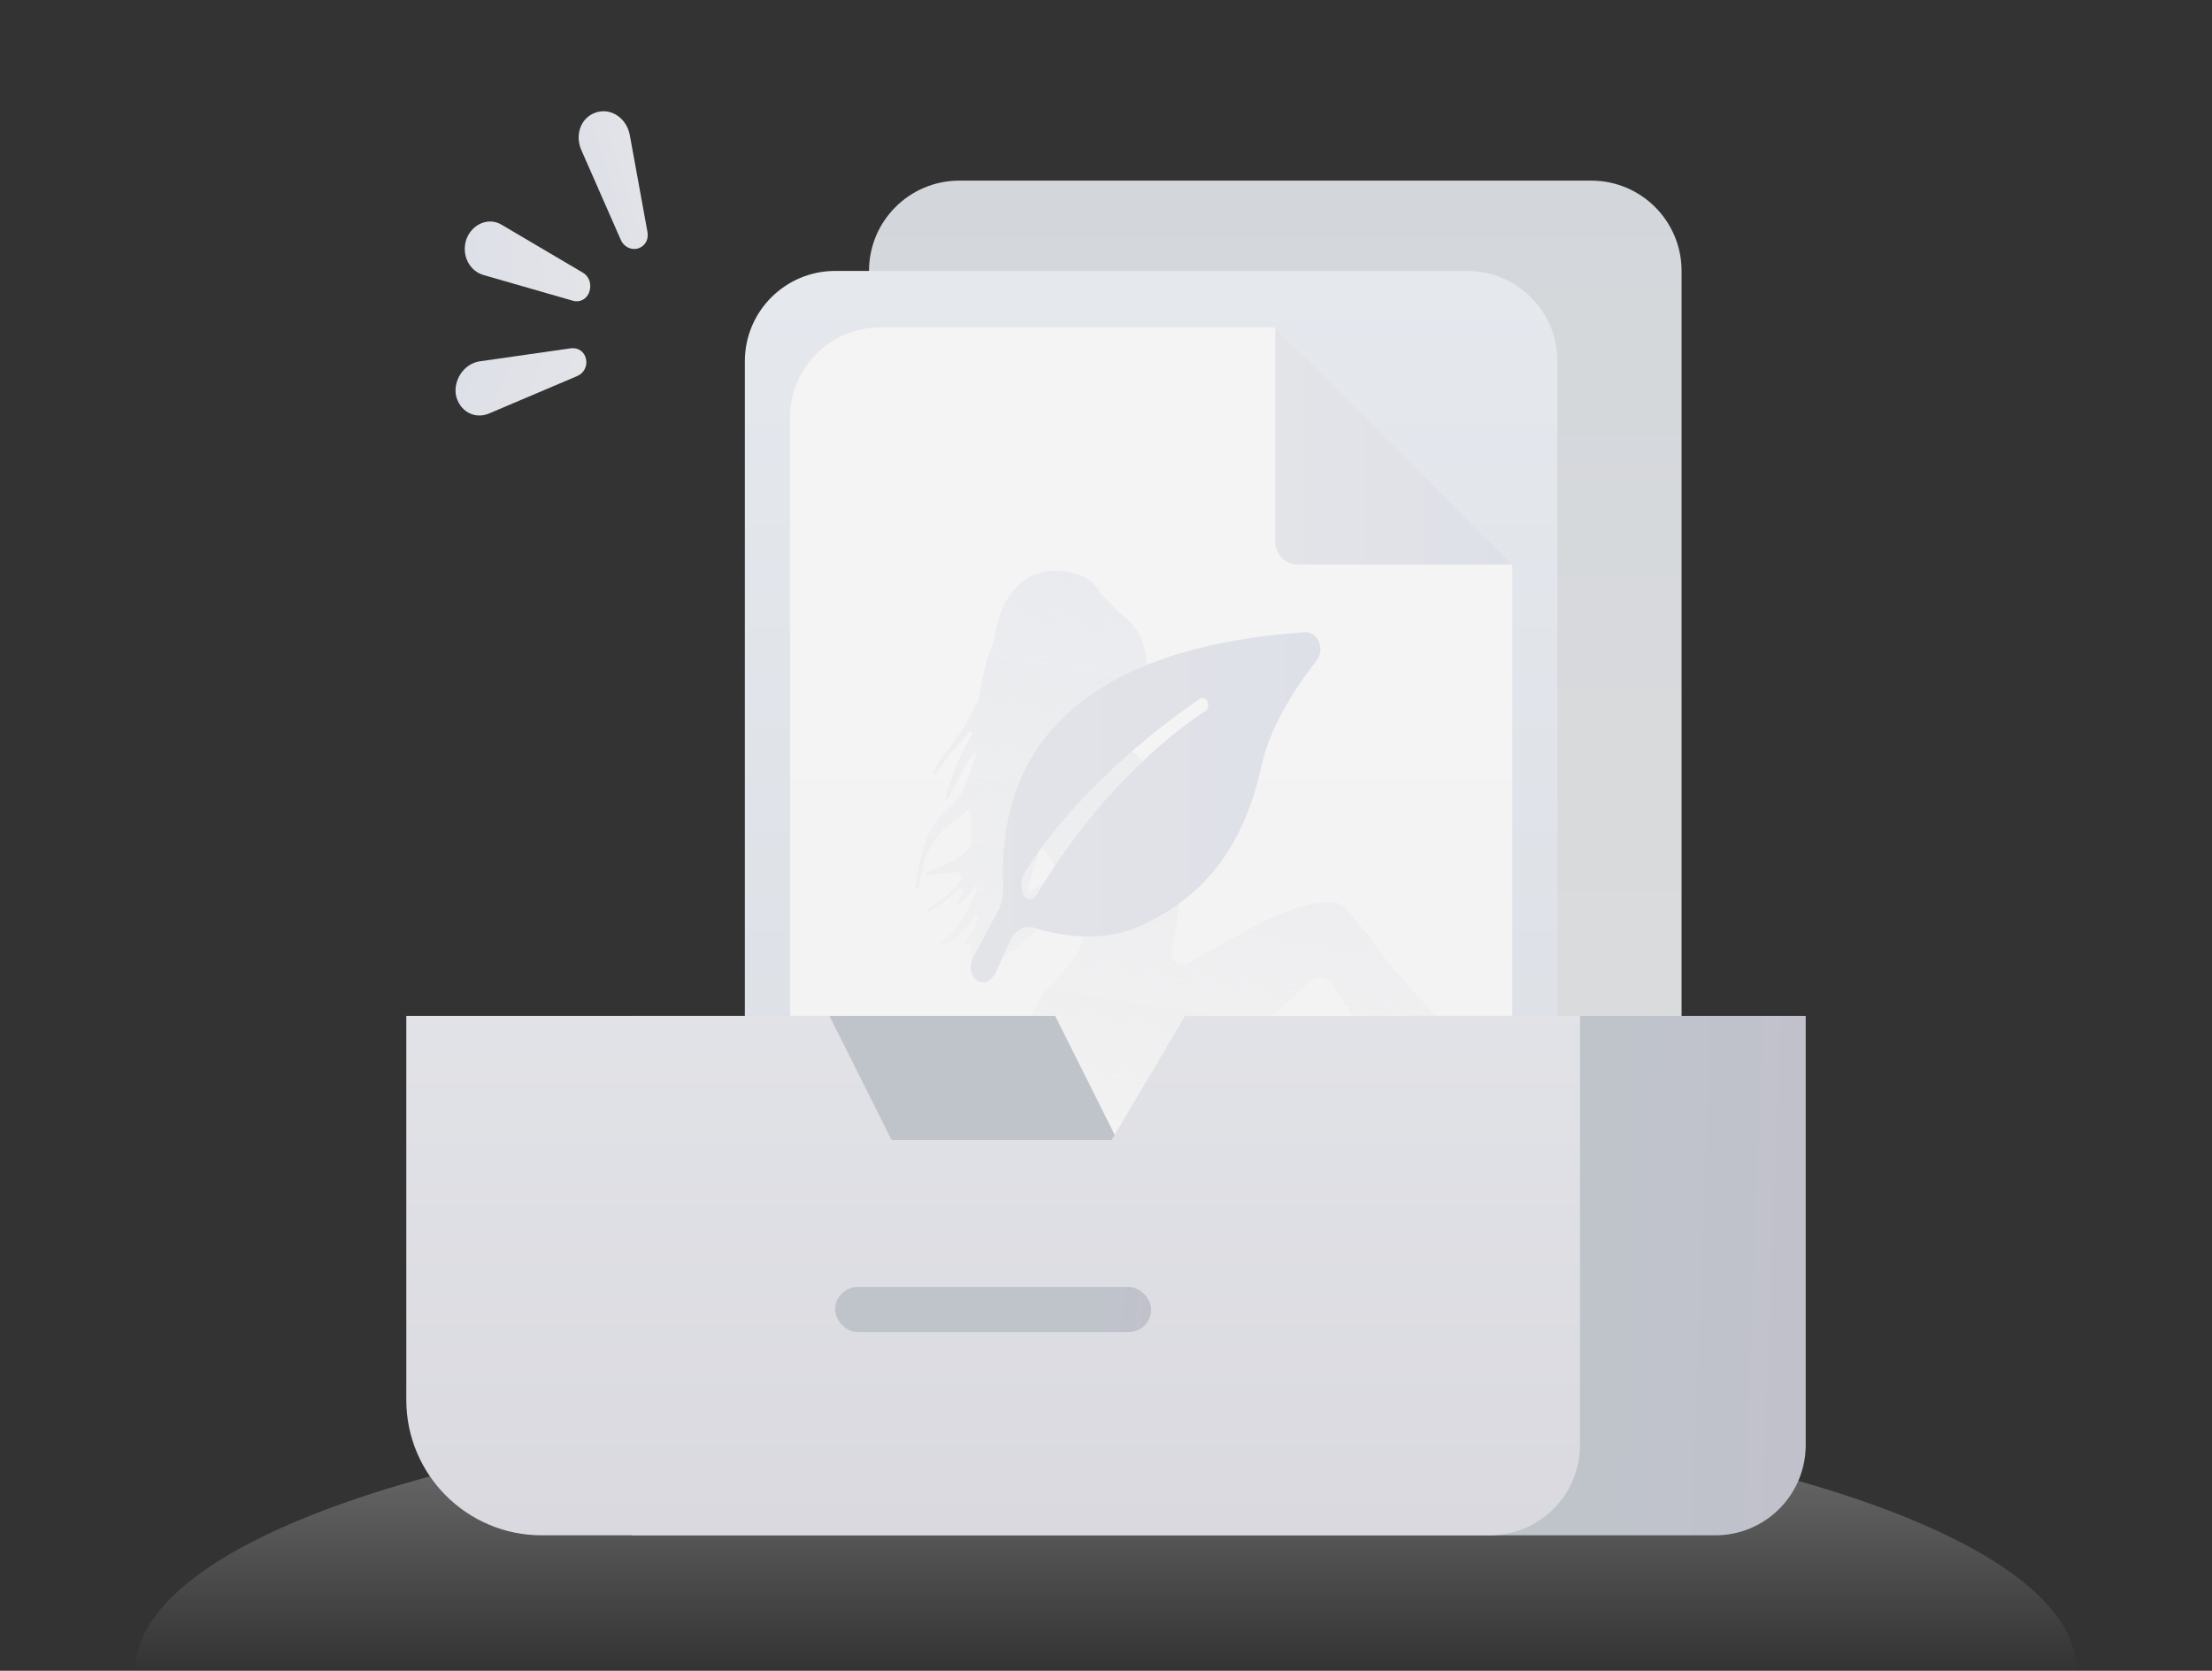 <svg width="196" height="148" viewBox="0 0 196 148" fill="none" xmlns="http://www.w3.org/2000/svg">
<rect x="0" y="0" width="196" height="148" fill="#333333" stroke="none"/>
<path d="M98 124C50.504 124 12 134.745 12 148H184C184 134.745 145.496 124 98 124Z" fill="url(#paint0_linear_2092_7721)" fill-opacity="0.5"/>
<path d="M77 24C77 19.582 80.582 16 85 16H141C145.418 16 149 19.582 149 24V98C149 102.418 145.418 106 141 106H85C80.582 106 77 102.418 77 98V24Z" fill="url(#paint1_linear_2092_7721)"/>
<path d="M66 32C66 27.582 69.582 24 74 24H130C134.418 24 138 27.582 138 32V106C138 110.418 134.418 114 130 114H74C69.582 114 66 110.418 66 106V32Z" fill="url(#paint2_linear_2092_7721)"/>
<path d="M70 37C70 32.582 73.582 29 78 29H102H113L124.5 40.5L134 50V60V69V101C134 105.418 130.418 109 126 109H78C73.582 109 70 105.418 70 101V37Z" fill="url(#paint3_linear_2092_7721)"/>
<path d="M86.014 76.602C85.995 76.669 86.094 76.714 86.125 76.651C86.127 76.645 86.13 76.639 86.133 76.633C86.159 76.581 86.1 76.53 86.051 76.562C86.047 76.564 86.043 76.567 86.039 76.569C86.027 76.577 86.018 76.589 86.014 76.602ZM86.316 82.717C86.306 82.736 86.331 82.754 86.346 82.74C86.348 82.738 86.349 82.736 86.35 82.733C86.426 82.538 86.507 82.345 86.587 82.152C86.502 82.343 86.411 82.532 86.316 82.717ZM92.53 78.175C92.531 78.175 92.531 78.175 92.531 78.175C92.885 77.941 93.241 77.71 93.601 77.484C93.744 77.394 93.786 77.205 93.697 77.061C93.293 76.418 92.898 75.768 92.442 75.165C92.381 75.09 92.271 75.078 92.204 75.148C92.176 75.178 92.148 75.208 92.12 75.239C92.094 75.268 92.076 75.302 92.065 75.339C91.991 75.59 91.923 75.843 91.851 76.096C91.668 76.751 91.481 77.404 91.299 78.059C91.214 78.37 91.132 78.679 91.051 78.988C91.033 79.056 91.109 79.107 91.168 79.069C91.622 78.771 92.076 78.473 92.53 78.175C92.53 78.175 92.53 78.175 92.53 78.175ZM97.506 53.219C97.508 53.22 97.509 53.219 97.507 53.217C97.447 53.174 97.382 53.133 97.32 53.093C97.381 53.136 97.443 53.177 97.506 53.219ZM97.445 74.32C97.445 74.319 97.444 74.319 97.443 74.319C97.444 74.316 97.445 74.313 97.446 74.31C97.445 74.313 97.443 74.316 97.443 74.318L97.443 74.319C97.443 74.319 97.442 74.322 97.442 74.323L97.442 74.327C97.442 74.335 97.448 74.323 97.445 74.32ZM81.081 78.644C81.081 78.631 81.084 78.62 81.086 78.608C81.089 78.592 81.092 78.577 81.094 78.562C81.128 78.379 81.159 78.198 81.19 78.016C81.253 77.669 81.314 77.319 81.381 76.969C81.591 75.871 81.853 74.775 82.33 73.762C82.605 73.175 82.967 72.676 83.425 72.219C83.901 71.745 84.424 71.317 84.841 70.797C85.311 70.21 85.563 69.524 85.784 68.806C85.983 68.166 86.215 67.547 86.491 66.936C86.564 66.772 86.361 66.632 86.249 66.773C86.141 66.909 86.039 67.05 85.943 67.198C85.205 68.33 84.646 69.586 83.977 70.769C83.973 70.776 83.971 70.782 83.967 70.789C83.964 70.796 83.959 70.804 83.954 70.81C83.932 70.842 83.896 70.858 83.863 70.856C83.797 70.851 83.737 70.795 83.739 70.721C83.739 70.712 83.742 70.702 83.744 70.691C83.748 70.678 83.751 70.665 83.755 70.652C84.168 69.335 84.599 68.017 85.213 66.777C85.51 66.177 85.863 65.605 86.111 64.986C86.159 64.866 85.989 64.771 85.905 64.869C85.634 65.184 85.35 65.488 85.07 65.794C84.665 66.241 84.269 66.699 83.895 67.173C83.579 67.573 83.364 68.057 83.031 68.456C83.02 68.469 83.01 68.483 82.998 68.494C82.967 68.531 82.923 68.546 82.883 68.543C82.819 68.54 82.754 68.491 82.756 68.415C82.757 68.399 82.761 68.386 82.766 68.37C83.296 67.022 84.39 66.037 85.132 64.84C85.556 64.157 85.944 63.453 86.305 62.736C86.421 62.508 86.541 62.282 86.651 62.054C86.666 62.023 86.684 61.988 86.705 61.948C86.774 61.815 86.814 61.67 86.832 61.521C87.021 59.999 87.36 58.457 87.978 57.048C88.037 56.913 88.079 56.77 88.1 56.623C88.254 55.557 88.516 54.513 88.987 53.547C89.412 52.674 90.024 51.9 90.827 51.343C91.567 50.827 92.474 50.599 93.363 50.563C93.538 50.556 93.713 50.557 93.888 50.565C95.212 50.631 96.669 51.143 97.345 52.281C97.509 52.558 97.708 52.818 97.959 53.02C98.292 53.288 98.588 53.601 98.852 53.943C98.958 54.079 99.081 54.202 99.221 54.302C99.238 54.315 99.256 54.327 99.273 54.34C100.388 55.157 101.171 56.247 101.447 57.62C101.558 58.172 101.602 58.729 101.575 59.282C101.549 59.8 101.462 60.313 101.311 60.814C101.023 61.777 100.549 62.668 100.055 63.533C99.642 64.258 99.206 64.977 98.863 65.735C98.862 65.736 98.862 65.738 98.864 65.739C98.865 65.741 98.868 65.743 98.87 65.746C98.87 65.746 98.873 65.748 98.873 65.748C99.606 66.209 100.459 66.504 101.031 67.208C101.295 67.534 101.504 67.895 101.693 68.264C101.796 68.464 101.913 68.675 102.014 68.893C102.104 69.088 102.216 69.274 102.374 69.42C103.002 69.998 103.741 70.433 104.423 70.955C104.956 71.364 105.482 71.823 105.824 72.418C106.081 72.869 106.259 73.433 106.233 73.975C106.224 74.127 106.2 74.278 106.157 74.422C106.15 74.439 106.147 74.457 106.147 74.475C106.148 74.522 106.147 74.569 106.144 74.615C106.131 74.889 106.078 75.162 105.999 75.422C105.801 76.078 105.469 76.806 104.961 77.286C104.938 77.309 104.906 77.32 104.877 77.318C104.869 77.318 104.86 77.319 104.854 77.324C104.802 77.37 104.75 77.414 104.695 77.456C104.638 77.5 104.604 77.567 104.604 77.638C104.604 77.937 104.597 78.235 104.581 78.533C104.545 79.264 104.472 79.996 104.395 80.715C104.27 81.93 104.065 83.121 103.837 84.318C103.674 85.175 104.555 85.756 105.305 85.31C105.443 85.228 105.582 85.146 105.72 85.065C106.796 84.433 107.885 83.828 108.978 83.23C109.54 82.921 110.105 82.616 110.667 82.308C111.079 82.081 111.487 81.832 111.917 81.632C113.436 80.928 115.049 80.245 116.717 79.984C117.08 79.926 117.482 79.879 117.879 79.898C117.914 79.9 117.949 79.903 117.984 79.905C118.055 79.911 118.127 79.887 118.198 79.89C118.22 79.891 118.241 79.895 118.261 79.903C118.277 79.909 118.292 79.914 118.307 79.92C118.398 79.955 118.488 79.991 118.58 80.022C118.699 80.063 118.815 80.115 118.925 80.182C119.123 80.299 119.277 80.455 119.392 80.635C119.478 80.77 119.565 80.906 119.676 81.021C119.902 81.255 120.118 81.499 120.324 81.751C120.43 81.879 120.533 82.008 120.635 82.14C120.735 82.271 120.827 82.43 120.948 82.523C121.238 82.743 121.42 83.117 121.618 83.4C121.826 83.697 122.036 83.993 122.249 84.287C122.699 84.902 123.193 85.463 123.688 86.043C124.696 87.225 125.726 88.388 126.783 89.529C127.314 90.104 127.837 90.693 128.409 91.225C128.988 91.763 129.521 92.345 130.079 92.898C131.028 93.838 132.011 94.745 132.992 95.651C133.083 95.736 133.184 95.809 133.296 95.864C134.03 96.231 134.837 96.474 135.606 96.738C136.181 96.933 136.758 97.136 137.305 97.406C137.87 97.685 138.364 98.065 138.874 98.42C139.348 98.747 139.84 99.061 140.4 99.2C140.567 99.24 140.734 99.259 140.903 99.267C141.219 99.283 141.537 99.26 141.859 99.276C141.973 99.282 142.087 99.294 142.199 99.311C142.511 99.363 143.016 99.488 143.092 99.889C143.098 99.924 143.1 99.956 143.098 99.988C143.065 100.429 142.402 100.549 142.104 100.587C142.104 100.587 142.104 100.587 142.104 100.587C142.104 100.588 142.104 100.588 142.103 100.588C142.096 100.589 142.087 100.588 142.079 100.588C142.035 100.586 141.988 100.574 141.945 100.589C141.377 100.782 140.84 101.097 140.242 101.231C140.007 101.284 139.767 101.304 139.526 101.292C139.036 101.268 138.569 101.108 138.124 100.85C137.773 100.646 137.443 100.43 137.098 100.244C137.076 100.232 137.05 100.229 137.025 100.228C137 100.227 136.972 100.219 136.948 100.206C136.826 100.136 136.71 100.066 136.592 100.004C136.409 99.93 136.219 99.873 136.026 99.831C135.992 99.823 135.959 99.817 135.925 99.811L135.89 99.809C135.641 99.797 135.393 99.824 135.146 99.875C135.062 99.891 134.977 99.91 134.89 99.932C134.733 99.97 134.587 100.044 134.434 100.096C134.213 100.171 133.955 100.187 133.74 100.177C133.694 100.174 133.649 100.169 133.607 100.166C133.522 100.157 133.438 100.144 133.355 100.125C133.343 100.124 133.33 100.121 133.317 100.118C133.294 100.112 133.269 100.106 133.245 100.099C133.233 100.096 133.221 100.094 133.209 100.089C132.984 100.024 132.77 99.922 132.581 99.766C132.28 99.517 132.069 99.165 131.982 98.788C131.953 98.664 131.941 98.539 131.937 98.415C131.919 97.916 131.675 97.467 131.23 97.241C130.862 97.054 130.49 96.873 130.12 96.69C129.457 96.366 128.816 96.012 128.173 95.654C126.772 94.875 125.295 94.235 123.884 93.462C122.627 92.774 121.248 91.991 120.366 90.814C119.497 89.649 118.876 88.324 118.028 87.152C118.013 87.131 117.998 87.11 117.983 87.089C117.505 86.434 116.583 86.448 115.998 87.01C115.086 87.886 114.13 88.715 113.172 89.538C112.166 90.401 111.18 91.283 110.163 92.13C109.819 92.416 109.91 92.973 110.329 93.131C112.491 93.947 114.689 94.697 116.735 95.794C117.562 96.238 118.379 96.717 119.131 97.282C119.769 97.762 120.445 98.317 120.826 99.044C120.987 99.352 121.072 99.683 121.056 100.01C121.042 100.295 120.949 100.575 120.762 100.829C120.386 101.332 119.813 101.623 119.23 101.804C118.015 102.181 116.694 102.219 115.409 102.155C114.97 102.133 114.535 102.098 114.109 102.063C112.415 101.922 110.736 101.658 109.06 101.391C108.353 101.28 107.646 101.196 106.937 101.092C105.43 100.867 103.931 100.584 102.451 100.226C100.383 99.725 98.303 99.102 96.319 98.274C96.251 98.246 96.181 98.222 96.11 98.203C95.397 98.012 94.708 97.722 94.055 97.377C93.019 96.83 92.054 96.076 91.499 95.014C91.068 94.187 90.893 93.253 90.939 92.327C90.941 92.283 90.943 92.243 90.947 92.201C91.019 91.202 91.254 90.19 91.713 89.296C92.136 88.469 92.686 87.638 93.413 87.034C93.488 86.972 93.559 86.905 93.623 86.831C93.879 86.53 94.131 86.225 94.378 85.915C94.813 85.375 95.227 84.817 95.557 84.21C95.934 83.517 96.198 82.762 96.235 81.993C96.256 81.558 96.206 81.119 96.064 80.683C95.963 80.377 95.827 80.097 95.667 79.832C95.478 79.519 95.051 79.481 94.783 79.728C93.705 80.711 92.642 81.709 91.547 82.676C90.675 83.446 89.788 84.275 88.788 84.89C88.364 85.151 87.891 85.39 87.377 85.415C87.325 85.417 87.271 85.418 87.218 85.415C87.046 85.406 86.88 85.367 86.716 85.297C86.71 85.294 86.703 85.292 86.697 85.289C86.471 85.211 86.274 85.081 86.147 84.849C86.025 84.62 85.984 84.361 85.996 84.108C85.998 84.071 86 84.036 86.004 84.002C86.008 83.962 86.013 83.922 86.019 83.882C86.043 83.723 85.838 83.601 85.716 83.707C85.71 83.712 85.702 83.718 85.696 83.724C85.693 83.726 85.689 83.729 85.686 83.731C85.658 83.755 85.625 83.766 85.593 83.764C85.518 83.759 85.454 83.697 85.456 83.617C85.457 83.594 85.466 83.569 85.483 83.546C85.487 83.54 85.492 83.534 85.497 83.524C86.002 82.828 86.367 82.048 86.653 81.237C86.701 81.1 86.491 81.008 86.412 81.131C85.724 82.201 84.87 83.142 83.659 83.696C83.642 83.704 83.625 83.714 83.607 83.72C83.587 83.729 83.566 83.733 83.545 83.732C83.507 83.73 83.471 83.712 83.445 83.684C83.419 83.656 83.406 83.618 83.407 83.58C83.409 83.545 83.424 83.51 83.457 83.484C83.47 83.472 83.483 83.461 83.496 83.45C84.441 82.658 85.16 81.605 85.763 80.536C86.101 79.935 86.384 79.32 86.597 78.665C86.645 78.515 86.439 78.418 86.352 78.548C86.287 78.644 86.223 78.74 86.159 78.837C85.875 79.264 85.566 79.789 85.074 80.032C85.059 80.04 85.043 80.046 85.028 80.052C85.008 80.062 84.986 80.066 84.966 80.065C84.89 80.061 84.841 79.993 84.845 79.924C84.846 79.902 84.852 79.881 84.863 79.861C85.004 79.606 85.145 79.351 85.283 79.093C85.431 78.813 85.04 78.599 84.823 78.829C84.788 78.869 84.753 78.907 84.715 78.946C84.636 79.029 84.554 79.11 84.471 79.188C84.47 79.189 84.469 79.189 84.469 79.19C84.468 79.192 84.467 79.192 84.467 79.193C84.466 79.194 84.465 79.194 84.464 79.195C84.463 79.195 84.463 79.195 84.463 79.195C83.779 79.838 82.985 80.338 82.207 80.85C82.186 80.863 82.163 80.87 82.141 80.868C82.082 80.865 82.034 80.818 82.036 80.759C82.038 80.733 82.052 80.706 82.076 80.685C82.88 80.032 83.786 79.487 84.492 78.734C84.513 78.709 84.537 78.685 84.559 78.661C84.769 78.428 84.953 78.177 85.114 77.912C85.338 77.543 84.917 77.152 84.496 77.247C83.732 77.415 82.95 77.411 82.192 77.551C82.182 77.553 82.175 77.555 82.165 77.557C82.155 77.559 82.145 77.558 82.133 77.558C82.053 77.553 82.006 77.481 82.01 77.411C82.011 77.377 82.028 77.34 82.058 77.317C82.074 77.306 82.091 77.297 82.109 77.292C83.012 76.888 83.963 76.565 84.799 76.042C85.212 75.784 85.566 75.479 85.862 75.128C85.966 75.004 86.023 74.849 86.031 74.688C86.077 73.755 85.985 72.829 85.968 71.885C85.966 71.827 85.966 71.769 85.965 71.711C85.965 71.644 85.878 71.609 85.83 71.657C85.541 71.958 85.225 72.232 84.886 72.476C84.509 72.749 84.116 72.988 83.779 73.305C83.03 74.005 82.46 74.891 82.057 75.832C81.978 76.014 81.903 76.195 81.837 76.38C81.754 76.759 81.679 77.144 81.607 77.529C81.596 77.718 81.585 77.915 81.55 78.108C81.516 78.302 81.443 78.476 81.4 78.656C81.398 78.668 81.395 78.678 81.392 78.688C81.375 78.766 81.302 78.8 81.24 78.795C81.164 78.792 81.078 78.738 81.081 78.644Z" fill="url(#paint4_linear_2092_7721)" fill-opacity="0.49"/>
<path d="M106.982 62.116C107.137 62.396 107.044 62.799 106.796 62.985C104.903 64.195 97.829 69.222 91.84 79.306C91.53 79.834 90.785 79.709 90.599 79.089C90.413 78.437 90.506 77.755 90.847 77.196C92.275 74.869 96.774 68.508 106.268 61.93C106.517 61.744 106.827 61.837 106.982 62.116ZM115.608 56.004C106.051 56.687 88.862 59.696 88.862 77.289C88.862 78.158 89.11 79.461 88.396 80.764C87.931 81.602 86.845 83.65 86.162 84.984C85.821 85.667 86.038 86.505 86.628 86.877C87.217 87.249 87.9 86.846 88.21 86.163L89.544 83.247C89.948 82.378 90.816 81.912 91.685 82.192C93.671 82.812 97.519 83.65 101.149 81.975C106.424 79.523 110.178 75.365 111.823 67.639C112.66 64.102 114.925 60.72 116.663 58.517C117.439 57.524 116.787 55.911 115.608 56.004Z" fill="url(#paint5_linear_2092_7721)"/>
<path d="M134 50H115C113.895 50 113 49.105 113 48V29L134 50Z" fill="url(#paint6_linear_2092_7721)"/>
<path d="M56 90H93.5L99 100.985H110H118.5L125 90H151.333H160L160 128C160 132.418 156.418 136 152 136H56L56 90Z" fill="url(#paint7_linear_2092_7721)"/>
<path d="M36 90H73.5L79 100.985H90H98.5L105 90H131.333H140L140 128C140 132.418 136.418 136 132 136H48C41.373 136 36 130.627 36 124L36 90Z" fill="url(#paint8_linear_2092_7721)"/>
<rect x="74" y="114" width="28" height="4" rx="2" fill="url(#paint9_linear_2092_7721)"/>
<g clip-path="url(#clip0_2092_7721)">
<path d="M56.531 22.009C57.156 21.817 57.504 21.216 57.365 20.517L55.799 11.93C55.499 10.456 54.157 9.548 52.837 9.953C51.517 10.357 50.914 11.861 51.492 13.25L55.004 21.24C55.281 21.897 55.975 22.179 56.531 22.009Z" fill="url(#paint10_linear_2092_7721)"/>
<path d="M52.218 25.854C52.44 25.196 52.22 24.506 51.673 24.168L44.501 19.939C43.326 19.192 41.859 19.824 41.342 21.147C40.834 22.548 41.579 24.054 42.929 24.386L50.767 26.642C51.37 26.816 51.995 26.511 52.218 25.854Z" fill="url(#paint11_linear_2092_7721)"/>
<path d="M51.928 31.81C51.795 31.163 51.247 30.774 50.59 30.851L42.458 32.014C41.116 32.242 40.164 33.644 40.4 35.011C40.704 36.405 42.033 37.191 43.357 36.617L51.082 33.339C51.73 33.088 52.061 32.457 51.928 31.81Z" fill="url(#paint12_linear_2092_7721)"/>
</g>
<defs>
<linearGradient id="paint0_linear_2092_7721" x1="98" y1="124" x2="98" y2="148" gradientUnits="userSpaceOnUse">
<stop stop-color="#EAEDF1" stop-opacity="0.71"/>
<stop offset="1" stop-color="#F9F9FA" stop-opacity="0"/>
</linearGradient>
<linearGradient id="paint1_linear_2092_7721" x1="112.719" y1="16" x2="112.719" y2="106" gradientUnits="userSpaceOnUse">
<stop stop-color="#D3D7DB"/>
<stop offset="1" stop-color="#DCDCDD"/>
</linearGradient>
<linearGradient id="paint2_linear_2092_7721" x1="102" y1="24" x2="102" y2="114" gradientUnits="userSpaceOnUse">
<stop stop-color="#E5E8ED"/>
<stop offset="1" stop-color="#DBDFE5"/>
</linearGradient>
<linearGradient id="paint3_linear_2092_7721" x1="102" y1="29" x2="102" y2="109" gradientUnits="userSpaceOnUse">
<stop stop-color="#F4F4F4"/>
<stop offset="1" stop-color="#F3F3F3"/>
</linearGradient>
<linearGradient id="paint4_linear_2092_7721" x1="109.203" y1="101.846" x2="117.332" y2="51.855" gradientUnits="userSpaceOnUse">
<stop stop-color="#E3E4E8" stop-opacity="0.26"/>
<stop offset="1" stop-color="#DEE0E8"/>
</linearGradient>
<linearGradient id="paint5_linear_2092_7721" x1="86" y1="71.509" x2="117" y2="71.509" gradientUnits="userSpaceOnUse">
<stop stop-color="#E3E4E8"/>
<stop offset="1" stop-color="#DEE0E8"/>
</linearGradient>
<linearGradient id="paint6_linear_2092_7721" x1="113" y1="39.5" x2="134" y2="39.5" gradientUnits="userSpaceOnUse">
<stop stop-color="#E3E4E8"/>
<stop offset="1" stop-color="#DEE0E8"/>
</linearGradient>
<linearGradient id="paint7_linear_2092_7721" x1="141.5" y1="111.563" x2="160.028" y2="112.259" gradientUnits="userSpaceOnUse">
<stop stop-color="#BFC4CB"/>
<stop offset="1" stop-color="#C1C1CB"/>
</linearGradient>
<linearGradient id="paint8_linear_2092_7721" x1="88" y1="39.88" x2="88" y2="136" gradientUnits="userSpaceOnUse">
<stop stop-color="#EBEDF0"/>
<stop offset="1" stop-color="#D9D9DF"/>
</linearGradient>
<linearGradient id="paint9_linear_2092_7721" x1="97.019" y1="115.875" x2="101.948" y2="116.449" gradientUnits="userSpaceOnUse">
<stop stop-color="#BFC4CB"/>
<stop offset="1" stop-color="#C1C1CB"/>
</linearGradient>
<linearGradient id="paint10_linear_2092_7721" x1="56.85" y1="15.317" x2="52.517" y2="16.644" gradientUnits="userSpaceOnUse">
<stop stop-color="#E3E4E8"/>
<stop offset="1" stop-color="#DEE0E8"/>
</linearGradient>
<linearGradient id="paint11_linear_2092_7721" x1="52.025" y1="22.646" x2="41.351" y2="23.782" gradientUnits="userSpaceOnUse">
<stop stop-color="#E3E4E8"/>
<stop offset="1" stop-color="#DEE0E8"/>
</linearGradient>
<linearGradient id="paint12_linear_2092_7721" x1="50.704" y1="35.486" x2="41.307" y2="31.732" gradientUnits="userSpaceOnUse">
<stop stop-color="#E3E4E8"/>
<stop offset="1" stop-color="#DEE0E8"/>
</linearGradient>
<clipPath id="clip0_2092_7721">
<rect width="24" height="28" fill="white" transform="matrix(-0.956 0.293 0.293 0.956 55.947 9)"/>
</clipPath>
</defs>
</svg>
